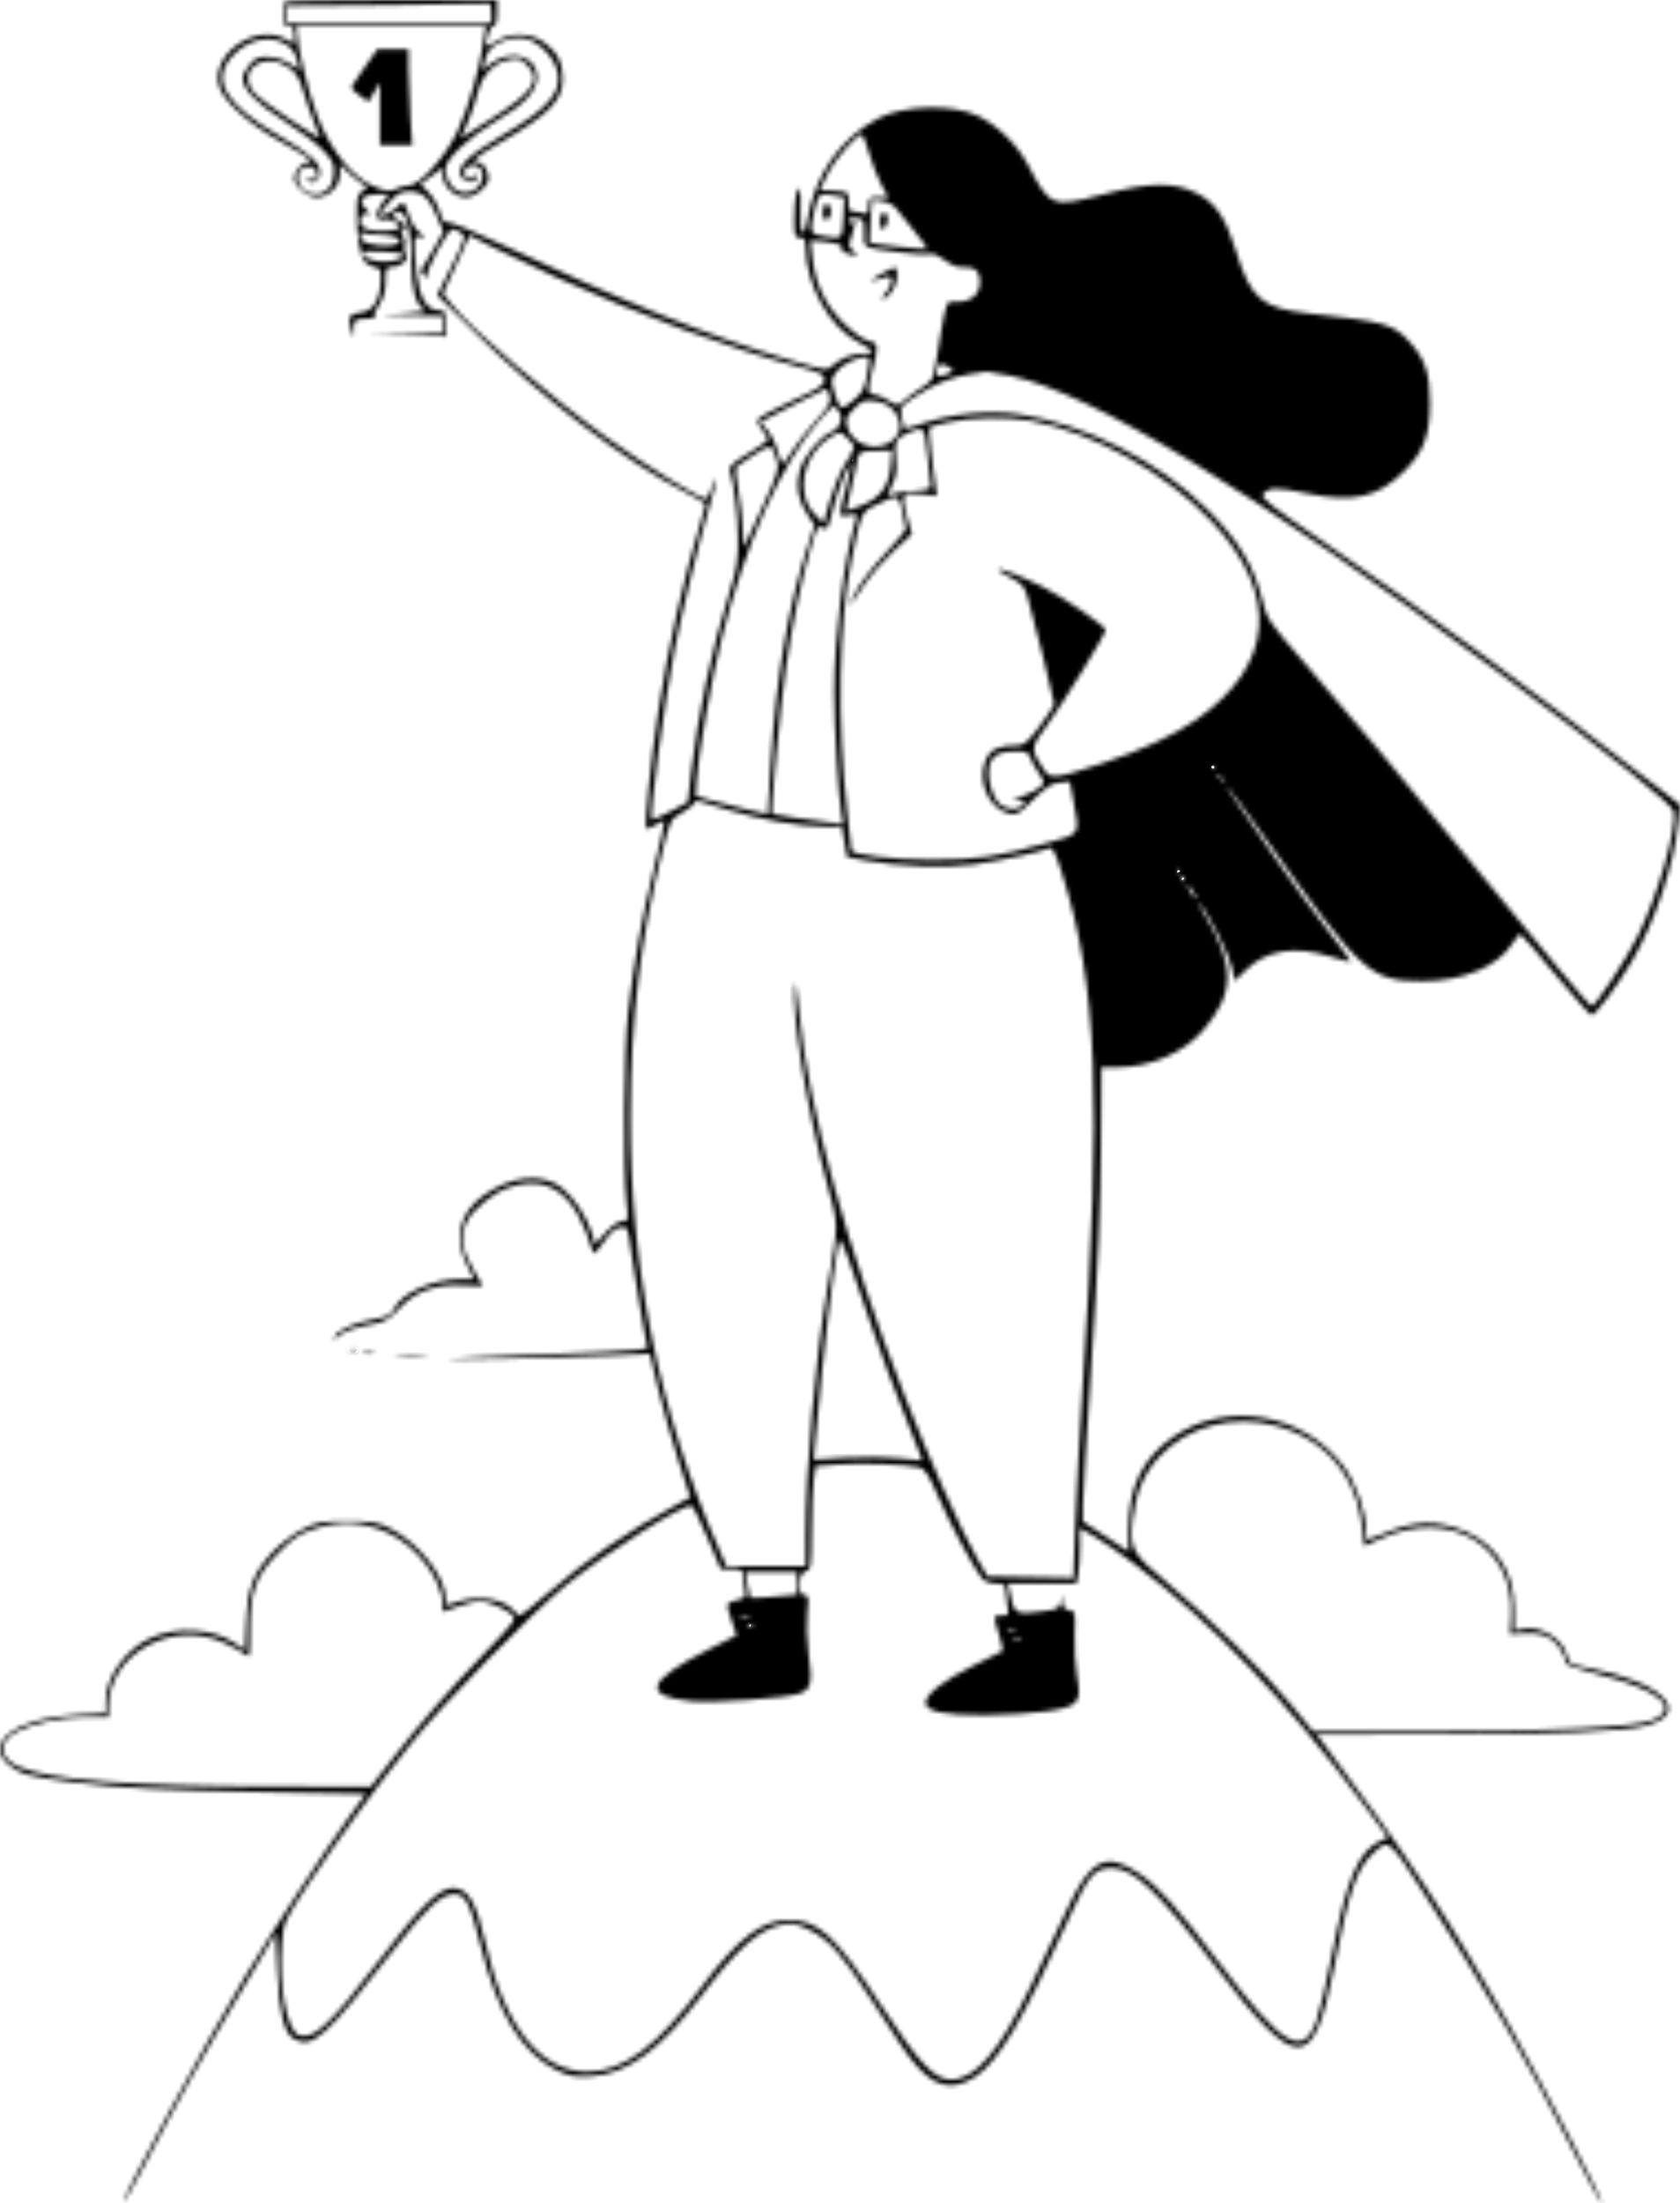 <svg width="380" height="498" viewBox="0 0 380 498" fill="none" xmlns="http://www.w3.org/2000/svg">
<mask id="path-1-inside-1_2033_222" fill="white">
<path fill-rule="evenodd" clip-rule="evenodd" d="M64.398 0.437C64.161 0.677 63.967 2.005 63.967 3.387C63.967 5.463 64.192 5.9 65.26 5.9C66.267 5.9 66.552 6.337 66.552 7.884V9.867L64.506 8.794C57.913 5.335 48.144 11.886 49.417 18.911C50.049 22.402 55.773 27.732 63.474 31.999C69.707 35.453 71.344 36.712 69.599 36.712C68.386 36.712 66.552 38.833 66.552 40.235C66.552 42.097 69.507 44.579 71.723 44.579C74.403 44.579 76.893 42.031 76.893 39.288V37.215L79.48 39.586C80.902 40.89 82.422 41.957 82.855 41.957C83.288 41.957 82.989 42.422 82.19 42.989C81.198 43.695 80.739 44.682 80.745 46.103C80.749 47.248 80.733 48.775 80.709 49.496C80.6 52.773 81.591 58.11 82.495 59.124C83.042 59.737 84.114 60.33 84.877 60.44C86.111 60.618 86.246 61.003 86.098 63.919C85.888 68.043 84.277 70.402 81.477 70.683C79.053 70.926 78.62 71.712 79.425 74.408L80.013 76.374L80.069 74.244C80.122 72.192 80.225 72.111 82.871 72.061C84.382 72.033 85.274 71.868 84.855 71.694C84.34 71.481 84.601 70.62 85.663 69.033C86.793 67.344 87.233 65.792 87.233 63.499C87.233 60.563 87.356 60.313 88.803 60.313C90.873 60.313 92.695 58.509 91.768 57.377C91.394 56.92 91.272 56.062 91.495 55.471C91.719 54.88 91.564 53.983 91.151 53.479C90.638 52.852 90.615 52.429 91.079 52.138C92.242 51.41 91.827 50.474 90.036 49.783C89.013 49.388 88.554 48.882 88.905 48.535C91.371 46.093 93.026 50.226 93.04 58.859C93.05 65.383 94.084 69.158 96.09 69.992C96.785 70.281 95.048 70.623 91.757 70.844L86.264 71.213L93.211 71.336L100.158 71.458V73.405V75.352L91.918 75.557L83.679 75.762L92.242 75.904L100.805 76.047V73.097C100.805 70.446 100.652 70.147 99.302 70.147C96.586 70.147 94.906 67.465 94.301 62.162C93.374 54.045 93.46 53.166 95.15 53.586C96.491 53.92 96.467 53.836 94.842 52.506C93.874 51.713 92.772 49.9 92.394 48.477C91.718 45.929 90.928 45.255 90.139 46.55C89.525 47.558 85.941 49.288 85.941 48.576C85.941 48.232 86.92 46.897 88.117 45.609C89.812 43.786 90.797 43.268 92.569 43.268C95.504 43.268 97.138 44.746 98.886 48.979L100.297 52.396L98.741 55.207C97.884 56.753 96.683 58.788 96.072 59.729C95.021 61.344 95.021 61.49 96.067 62.351C96.875 63.015 97.038 63.032 96.672 62.414C96.083 61.42 101.286 51.79 102.412 51.79C102.814 51.79 103.664 52.177 104.302 52.651C105.391 53.458 105.26 53.92 102.192 60.121L98.922 66.731L107.457 75.167C121.849 89.392 141.95 104.674 154.626 111.028C157.37 112.403 159.612 113.724 159.608 113.963C159.604 114.203 159.154 115.873 158.607 117.676C154.616 130.825 151.127 146.328 148.969 160.506C147.17 172.329 145.69 186.699 146.218 187.234C146.416 187.435 147.339 187.093 148.269 186.474C149.2 185.856 150.089 185.479 150.244 185.636C150.399 185.793 149.381 190.54 147.982 196.184C145.213 207.356 143.32 217.884 142.062 229.124C141.159 237.185 140.924 264.746 141.699 271.572C142.184 275.839 142.152 275.997 140.792 275.997C139.976 275.997 138.378 277.101 136.998 278.617L134.614 281.237L133.889 278.781C132.838 275.224 129.733 270.545 127.043 268.463C122.595 265.022 115.386 265.799 109.153 270.391C103.919 274.247 102.64 279.871 105.625 285.9L107.214 289.109L104.494 289.119C97.775 289.144 90.717 292.29 89.049 296.004C88.513 297.198 87.549 297.665 84.5 298.211C80.069 299.002 76.132 300.79 75.693 302.208C75.46 302.962 75.638 302.931 76.487 302.069C77.636 300.904 80.624 299.878 84.971 299.157C86.926 298.833 88.265 297.969 90.464 295.613C94.056 291.766 98.761 290.135 105.088 290.544C107.353 290.69 109.206 290.757 109.206 290.695C109.206 290.631 108.188 288.864 106.944 286.768C104.439 282.548 104.028 279.181 105.635 276.031C107.021 273.311 111.496 269.667 114.89 268.493C124.266 265.253 130.318 269.843 134.164 283.111C134.313 283.624 135.303 282.658 136.516 280.817C138.005 278.558 139.105 277.578 140.317 277.436C141.997 277.238 142.034 277.32 142.786 283.008C143.207 286.183 144.203 292.365 145.001 296.745L146.451 304.71L144.147 305.094C142.88 305.305 132.973 305.79 122.132 306.171C111.29 306.554 101.984 306.988 101.451 307.138C100.263 307.473 127.053 306.94 138.612 306.399L147.013 306.006L148.873 313.783C149.896 318.06 151.948 325.353 153.433 329.99L156.133 338.42L152.963 340.151C141.71 346.297 132.613 352.569 123.587 360.402C120.575 363.016 117.888 365.155 117.616 365.155C117.343 365.155 116.72 364.667 116.233 364.07C114.013 361.355 107.92 360.458 103.228 362.157C100.823 363.027 100.805 363.021 100.798 361.309C100.78 356.359 94.681 348.683 88.203 345.458C85.426 344.076 84.061 343.849 78.508 343.849C72.644 343.849 71.7 344.027 68.31 345.769C66.255 346.826 63.254 349.121 61.64 350.872C57.322 355.555 56.014 359.009 55.69 366.59L55.419 372.942L53.069 371.381C48.094 368.078 40.018 367.594 34.108 370.247C28.397 372.809 23.942 379.07 23.913 384.573L23.899 387.273L17.274 387.601C3.853 388.266 -3.835 393.9 1.945 398.834C4.456 400.977 6.942 401.659 16.466 402.816C28.005 404.219 36.13 404.635 60.595 405.075L82.751 405.473L78.943 410.734C73.349 418.462 61.745 436.266 55.443 446.79C46.389 461.909 27.291 497.309 27.872 497.897C28.003 498.03 30.289 493.967 32.952 488.868C40.714 474.005 45.518 465.379 54.202 450.708L62.352 436.941L62.752 445.791C63.176 455.133 64.326 459.661 66.588 460.888C70.709 463.126 73.817 460.325 89.169 440.54C96.319 431.327 99.853 428.091 102.766 428.091C105.337 428.091 106.374 430.158 108.897 440.323C112.535 454.974 118.052 463.993 125.697 467.787C128.717 469.286 129.868 469.504 133.618 469.289C141.864 468.816 149.276 463.395 158.855 450.83C167.12 439.988 171.781 435.96 177.232 434.949C179.155 434.592 180.396 434.863 183.187 436.248C187.512 438.395 190.623 441.894 196.912 451.691C204.057 462.82 205.497 464.906 207.702 467.317C211.866 471.87 215.736 472.51 220.513 469.437C225.866 465.993 231.267 456.822 242.277 432.473C246.104 424.01 247.709 422.19 251.346 422.19C256.361 422.19 262.06 427.566 274.881 444.385C293.392 468.671 297.059 468.715 301.731 444.713C305.122 427.29 306.807 422.387 310.621 418.845C314.175 415.544 314.003 415.405 322.313 428.294C336.332 450.035 345.33 465.569 355.919 486.308C359.288 492.907 362.183 498.167 362.351 497.996C362.751 497.591 350.193 473.44 342 458.855C328.195 434.285 317.976 418.779 298.995 393.605L297.809 392.034L325.168 392.033C351.707 392.031 367.477 391.365 372.339 390.038C383.039 387.121 376.071 380.225 359.149 376.986C355.237 376.237 354.828 376.005 354.462 374.314C353.623 370.441 348.544 367.373 344.373 368.219L342.51 368.597V363.703C342.51 354.336 337.399 347.564 328.472 345.101C322.737 343.519 318.608 344.117 310.035 347.769C309.067 348.181 308.904 347.872 308.904 345.627C308.904 341.563 306.592 335.007 303.891 331.409C294.941 319.491 277.51 316.457 265.468 324.721C258.479 329.517 255.263 336.091 255.263 345.583V350.685L250.093 347.295L244.923 343.905V340.272C244.923 338.273 245.822 323.363 246.921 307.137C248.296 286.822 248.95 271.971 249.021 259.445L249.124 241.252H252.704C260.094 241.251 267.689 238.014 272.006 233.026C279.383 224.503 279.462 218.435 272.348 206.506C271.381 204.884 270.91 203.854 271.303 204.219C272.899 205.702 277.832 215.362 278.556 218.42L279.331 221.697L281.676 219.378C286.406 214.704 292.92 213.662 301.121 216.271C303.416 217.001 305.393 217.498 305.514 217.374C305.636 217.251 303.223 213.959 300.153 210.059C297.082 206.159 291.641 198.675 288.061 193.428C284.481 188.182 280.556 182.488 279.339 180.775C278.122 179.062 277.275 177.661 277.457 177.661C277.639 177.661 281.93 183.487 286.994 190.609C307.881 219.98 309.97 221.85 321.829 221.784C331.031 221.733 338.785 218.468 342.12 213.242C342.867 212.07 343.646 211.108 343.85 211.103C344.054 211.099 347.637 215.225 351.812 220.273C355.987 225.321 359.67 229.451 359.995 229.451C360.896 229.451 365.845 222.803 369.19 217.098C374.37 208.265 378.623 195.501 379.601 185.856L380 181.922L374.988 178.012C349.121 157.83 321.555 137.595 299.331 122.476C287.572 114.477 285.047 112.497 285.656 111.755C286.996 110.116 288.639 110.072 295.405 111.495C306.007 113.723 311.537 112.507 317.484 106.637C322.011 102.167 323.424 98.484 323.433 91.125C323.442 84.363 322.344 81.126 318.688 77.134C315.138 73.257 313.107 72.694 296.004 70.843C285.409 69.698 282.882 67.527 279.552 56.712C277.223 49.148 274.914 45.782 270.58 43.631C265.526 41.123 259.968 41.204 249.576 43.935C237.996 46.978 237.454 46.772 232.632 37.49C230.194 32.798 225.738 28.401 221.192 26.203C215.6 23.5 204.423 23.76 198.719 26.727C190.038 31.242 184.296 39.517 182.579 49.988C181.854 54.413 180.827 52.757 181.053 47.528C181.262 42.694 180.825 41.183 180.057 44.087C179.843 44.898 179.663 47.407 179.659 49.66C179.65 53.323 179.787 53.757 180.942 53.757C181.943 53.757 182.235 54.194 182.235 55.692C182.235 64.474 187.635 74.086 194.526 77.569C197.867 79.258 198.037 79.98 195.094 79.98C192.762 79.98 189.997 81.065 188.354 82.626C187.061 83.855 186.916 83.836 178.335 81.31C160.359 76.017 140.527 68.048 113.141 55.114C107.046 52.236 101.65 50.039 101.151 50.233C100.522 50.478 99.995 49.75 99.442 47.877C99.002 46.387 97.841 44.371 96.862 43.398L95.083 41.629L97.621 39.784L100.158 37.938V39.65C100.158 42.021 102.842 44.579 105.329 44.579C107.509 44.579 110.499 42.107 110.499 40.305C110.499 38.66 109.26 36.712 108.214 36.712C106.161 36.712 107.52 35.488 113.245 32.18C124.2 25.851 127.302 22.676 127.302 17.791C127.302 14.185 125.93 11.583 122.944 9.525C119.894 7.422 115.631 7.296 112.526 9.216C111.331 9.955 110.275 10.47 110.18 10.361C109.621 9.72 110.787 5.9 111.541 5.9C112.173 5.9 112.438 5.028 112.438 2.95V0H88.633C75.541 0 64.635 0.197 64.398 0.437ZM111.145 2.95V5.245H87.879H64.614V3.286V1.328L87.395 1.147C99.924 1.048 110.393 0.896 110.66 0.811C110.927 0.726 111.145 1.688 111.145 2.95ZM109.431 9.014C108.641 15.203 105.957 24.526 103.456 29.766C100.668 35.611 94.912 41.957 92.399 41.957C91.644 41.957 90.421 42.285 89.68 42.687C88.701 43.219 87.695 43.223 85.979 42.702C80.404 41.007 74.987 34.696 71.69 26.054C69.72 20.889 67.225 10.494 67.207 7.375L67.199 5.9H88.513H109.828L109.431 9.014ZM65.246 10.393C66.126 11.052 67.034 12.525 67.265 13.665L67.683 15.739L65.451 14.34C64.223 13.57 62.05 12.91 60.621 12.872C58.532 12.816 57.719 13.161 56.471 14.632C55.617 15.639 54.92 16.992 54.92 17.64C54.92 20.167 58.011 23.362 64.312 27.347C67.855 29.589 71.86 32.619 73.213 34.081C75.373 36.417 75.649 37.076 75.475 39.492C75.241 42.747 73.129 44.424 70.202 43.678C66.625 42.768 66.331 37.696 69.854 37.696C70.992 37.696 71.457 38.109 71.618 39.262C71.804 40.599 71.624 40.772 70.394 40.446C69.364 40.173 69.15 40.265 69.647 40.77C70.756 41.894 72.369 40.843 72.369 38.996C72.369 36.752 70.188 34.798 63.07 30.666C50.922 23.614 47.654 18.077 52.496 12.747C56.209 8.659 61.603 7.664 65.246 10.393ZM120.397 9.258C123.047 10.639 125.383 13.374 126.047 15.874C127.338 20.739 124.22 24.459 113.77 30.526C104.956 35.642 102.469 38.51 104.997 40.639C106.072 41.543 107.914 41.096 107.914 39.93C107.914 39.401 107.607 39.432 106.895 40.031C106.054 40.739 105.782 40.735 105.339 40.007C104.501 38.631 105.312 37.368 107.034 37.368C109.94 37.368 109.886 41.789 106.962 43.14C103.837 44.585 100.805 42.028 100.805 37.949C100.805 35.949 106.372 30.779 112.171 27.395C118.544 23.675 121.485 20.518 121.485 17.398C121.485 12.691 115.569 11.001 111.025 14.409L109.164 15.805L109.597 13.966C110.171 11.533 111.068 10.465 113.407 9.431C115.821 8.364 118.551 8.296 120.397 9.258ZM82.419 15.325C80.801 17.625 79.478 19.67 79.478 19.87C79.478 20.07 80.345 20.86 81.404 21.625L83.332 23.017L84.634 20.851L85.936 18.684L85.938 25.731L85.941 32.779H89.593H93.245L92.827 26.387C92.598 22.872 92.408 18.003 92.406 15.57L92.403 11.145H88.882H85.359L82.419 15.325ZM119.253 14.721C122.562 18.078 120.7 20.824 110.927 27.003L104.199 31.256L105.722 27.763C106.56 25.841 107.581 22.864 107.991 21.148C108.855 17.526 111.235 14.633 114.029 13.809C117.069 12.912 117.554 12.997 119.253 14.721ZM65.302 15.252C66.989 16.405 67.734 17.615 68.637 20.66C69.275 22.819 70.376 25.966 71.083 27.655C71.79 29.345 72.369 30.886 72.369 31.078C72.369 31.726 59.137 22.846 57.666 21.21C53.157 16.198 59.474 11.268 65.302 15.252ZM196.717 35.073C197.35 37.237 198.547 40.26 199.377 41.793L200.886 44.579H198.669C196.62 44.579 196.453 44.733 196.453 46.616C196.453 48.204 196.227 48.565 195.43 48.255C194.868 48.036 193.85 47.857 193.168 47.857C192.186 47.857 191.929 47.388 191.929 45.597C191.929 43.346 191.915 43.336 188.677 43.138L185.424 42.94L187.119 39.498C189.003 35.672 194.352 29.68 195.091 30.57C195.352 30.883 196.084 32.91 196.717 35.073ZM86.634 45.651C84.772 48.052 84.831 50.081 86.748 49.605C88.196 49.247 91.041 50.769 90.309 51.511C89.516 52.316 84.903 52.531 83.149 51.845C81.78 51.31 81.379 50.766 81.534 49.658C81.674 48.654 82.111 48.249 82.908 48.386C83.943 48.564 83.92 48.429 82.703 47.195C80.845 45.311 81.998 43.923 85.42 43.923H87.973L86.634 45.651ZM189.101 44.299L190.959 44.674L190.745 49.216C190.51 54.194 190.601 54.116 185.951 53.336C183.211 52.877 183.098 52.466 184.285 47.251C185.083 43.742 185.396 43.55 189.101 44.299ZM202.674 47.121C203.162 47.828 205.001 50.117 206.76 52.208C208.519 54.299 209.842 56.128 209.7 56.271C209.443 56.532 196.992 55.178 196.673 54.855C196.581 54.761 196.683 52.527 196.902 49.891L197.298 45.096L199.542 45.465C200.776 45.669 202.186 46.413 202.674 47.121ZM186.554 46.316C186.312 46.563 186.112 47.477 186.112 48.349C186.112 50.163 187.599 50.063 187.95 48.225C188.198 46.929 187.24 45.62 186.554 46.316ZM199.479 48.283C198.817 48.955 198.947 51.79 199.641 51.79C200.519 51.79 201.208 49.141 200.513 48.436C200.188 48.105 199.722 48.037 199.479 48.283ZM195.441 52.628C195.394 56.203 194.789 55.878 203.728 57.072C206.84 57.487 209.842 57.65 210.399 57.434C210.982 57.207 212.378 57.789 213.698 58.81C215.208 59.979 216.646 60.529 217.928 60.43C220.428 60.237 221.657 61.306 221.657 63.671C221.657 66.825 219.336 68.524 215.445 68.217C214.218 68.12 213.971 68.712 213.01 74.039C212.421 77.301 211.757 81.323 211.533 82.978C211.178 85.607 210.794 86.195 208.475 87.653C207.017 88.57 205.205 89.891 204.448 90.589C203.087 91.845 203.051 91.845 200.894 90.511C199.695 89.77 198.205 89.162 197.584 89.161C196.204 89.158 196.172 87.984 197.422 83.258C198.791 78.084 198.697 77.53 196.354 77.008C195.132 76.736 192.834 75.073 190.618 72.859C186.536 68.78 184.339 64.013 183.702 57.855L183.346 54.413L185.214 54.49C187.164 54.571 191.377 55.511 190.396 55.647C189.24 55.805 191.495 57.69 192.816 57.67C194.138 57.65 194.144 57.613 192.987 56.724C191.853 55.852 191.841 55.624 192.786 52.811C193.338 51.168 193.54 49.824 193.236 49.824C192.932 49.824 192.536 50.193 192.357 50.643C192.169 51.117 192.01 50.961 191.98 50.272C191.941 49.35 192.331 49.128 193.706 49.289C195.375 49.483 195.481 49.686 195.441 52.628ZM86.155 53.111C87.636 53.117 89.285 53.412 89.818 53.767C90.68 54.341 90.68 54.489 89.818 55.097C88.5 56.028 82.708 55.466 82.004 54.339C81.13 52.94 81.31 52.264 82.439 52.704C83.001 52.923 84.673 53.106 86.155 53.111ZM125.843 62.695C144.334 71.108 165.626 78.97 180.296 82.8C185.754 84.224 186.436 84.565 186.436 85.871C186.436 87.112 185.295 87.856 179.103 90.654C175.07 92.477 171.616 94.376 171.427 94.874C171.239 95.373 171.734 96.482 172.527 97.338C173.32 98.194 173.793 99.184 173.577 99.537C173.362 99.891 171.295 101.301 168.985 102.672C166.124 104.37 164.873 105.488 165.063 106.176C166.138 110.061 166.837 115.671 166.927 121.131C167.019 126.667 166.761 128.375 164.977 134.065C160.988 146.786 157.866 161.475 156.332 174.74L155.57 181.324L151.651 183.409C149.497 184.556 147.613 185.372 147.467 185.224C146.803 184.55 150.144 159.406 152.566 146.849C154.132 138.729 158.234 121.927 160.556 114.123C161.459 111.088 162.082 108.487 161.94 108.343C161.798 108.199 161.341 109.134 160.922 110.421C160.504 111.707 160.029 112.759 159.867 112.759C158.269 112.759 146.504 105.567 137.307 98.969C124.454 89.746 106.597 74.418 102.113 68.757L100.204 66.347L103.202 59.775L106.2 53.202L111.252 55.778C114.031 57.196 120.597 60.308 125.843 62.695ZM91.067 57.461C91.864 58.176 89.607 59.124 87.01 59.163C84.29 59.205 82.063 58.245 82.063 57.031C82.063 56.547 90.501 56.95 91.067 57.461ZM199.038 62.104C197.074 63.195 196.654 63.62 197.745 63.412C198.634 63.242 199.87 62.887 200.492 62.622C202.116 61.929 202 64.52 200.33 66.213C199.619 66.934 199.317 67.524 199.659 67.524C201.012 67.524 202.915 64.577 202.915 62.483C202.915 59.971 202.883 59.969 199.038 62.104ZM196.179 84.559C195.582 87.908 195.117 88.785 192.996 90.559C190.222 92.878 189.925 92.727 188.586 88.316C187.927 86.141 187.991 85.619 189.109 84.1C190.314 82.463 193.609 80.796 195.858 80.686C196.754 80.642 196.793 81.116 196.179 84.559ZM215.374 83.953C215.098 84.211 214.217 84.622 213.417 84.868C212.265 85.221 211.963 85.054 211.963 84.067C211.963 82.26 212.536 81.941 214.307 82.76C215.17 83.158 215.65 83.695 215.374 83.953ZM228.572 84.945C246.768 88.758 283.198 110.86 338.629 151.718C364.33 170.662 378.353 181.803 378.59 183.467C379.204 187.782 375.105 202.031 370.559 211.382C367.974 216.701 360.823 227.531 359.959 227.435C359.5 227.385 349.323 215.242 334.729 197.328C317.804 176.554 305.306 161.59 295.103 149.883C286.993 140.576 286.558 139.931 285.516 135.677C283.612 127.905 280.114 122.13 273.091 115.166C262.06 104.226 245.443 95.844 230.424 93.641C223.917 92.686 215.095 93.54 208.631 95.748C206.471 96.487 204.631 97.002 204.541 96.894C204.452 96.786 204.189 95.624 203.955 94.313C203.544 92.001 203.634 91.86 206.939 89.669C211.165 86.867 215.189 85.221 219.395 84.574C221.173 84.301 222.857 84.04 223.139 83.996C223.42 83.95 225.865 84.378 228.572 84.945ZM187.683 89.535C188.032 90.947 187.534 91.845 184.635 95.02C182.729 97.108 180.319 100.184 179.279 101.853C178.239 103.523 177.23 104.89 177.037 104.891C176.844 104.891 176.343 103.59 175.924 101.999C175.505 100.408 174.446 98.269 173.572 97.246L171.983 95.386L179.209 91.651C183.184 89.596 186.622 87.9 186.85 87.881C187.078 87.862 187.453 88.607 187.683 89.535ZM202.106 92.76C204.101 95.112 204.001 97.891 201.859 99.6C198.284 102.453 192.573 100.578 191.564 96.222C191.231 94.782 191.546 94.035 193.187 92.371C195.003 90.528 195.516 90.346 197.937 90.675C199.764 90.923 201.127 91.605 202.106 92.76ZM189.651 92.852C190.87 94.543 190.075 96.83 187.959 97.719C185.343 98.819 181.713 103.302 180.871 106.473C179.957 109.914 180.497 112.995 182.57 116.173L184.251 118.749L182.61 123.784C178.364 136.822 175.594 153.094 174.374 172.163L173.614 184.038L168.392 182.852C165.52 182.199 161.861 181.261 160.262 180.768L157.353 179.87L157.534 176.634C157.854 170.902 160.949 153.329 163.244 144.227C168.733 122.446 176.598 104.956 185.428 94.894C186.931 93.181 188.323 91.781 188.52 91.781C188.717 91.781 189.226 92.263 189.651 92.852ZM233.01 95.092C247.113 97.626 263.762 106.853 274.085 117.855C289.554 134.346 288.285 150.367 270.531 162.723C265.509 166.218 257.85 169.754 249.124 172.606C238.415 176.105 237.592 176.19 236.089 173.948C233.017 169.365 233.044 169.046 236.931 163.79C240.391 159.113 250.104 143.307 250.083 142.389C250.063 141.533 240.437 134.945 235.877 132.666C230.931 130.194 226.126 128.331 225.731 128.731C225.594 128.87 226.856 129.685 228.534 130.541C231.148 131.875 231.71 132.522 232.449 135.049C233.719 139.395 238.46 158.386 238.46 159.127C238.46 159.478 236.997 161.727 235.207 164.124C232.537 167.702 231.625 168.483 230.118 168.483C226.261 168.483 224.2 169.286 223.245 171.16C220.771 176.014 223.382 182.668 228.243 183.899C229.656 184.257 230.401 183.93 232.228 182.147C236.829 177.657 237.601 177.12 239.767 176.901L241.984 176.678L242.777 180.939C244.268 188.952 244.65 188.374 236.36 190.674C225.404 193.715 220.934 194.356 210.671 194.361C202.073 194.366 192.594 193.22 192.562 192.173C192.556 191.944 192.118 187.921 191.59 183.233C189.311 163.022 189.706 140.866 192.598 126.526C194.708 116.064 194.833 115.776 197.906 114.255C203.133 111.667 203.246 111.689 204.095 115.423C204.512 117.258 204.854 119.114 204.854 119.548C204.854 119.982 202.745 122.541 200.167 125.235C197.588 127.928 194.639 131.754 193.614 133.737C191.431 137.956 191.968 137.513 195.45 132.222C196.83 130.126 199.826 126.675 202.108 124.553L206.259 120.696L205.193 116.978C203.7 111.768 204.062 111.173 208.407 111.691L211.932 112.111L211.642 110.304C210.89 105.623 209.986 96.846 210.229 96.599C210.379 96.447 212.357 95.914 214.626 95.414C219.655 94.308 227.845 94.164 233.01 95.092ZM209.685 102.106C209.914 104.9 210.244 107.956 210.417 108.897C210.726 110.566 210.635 110.616 206.663 110.961C204.424 111.155 202.102 111.515 201.504 111.762C200.548 112.156 200.573 111.905 201.711 109.699C202.686 107.807 202.921 106.413 202.665 104.052C202.232 100.063 202.638 99.054 205.113 97.961C208.948 96.267 209.226 96.52 209.685 102.106ZM191.726 99.106C192.548 99.89 193.221 100.755 193.221 101.029C193.221 101.303 192.304 103.025 191.182 104.855C190.06 106.686 188.497 110.453 187.708 113.226L186.275 118.269L184.302 116.268C179.784 111.684 181.525 102.723 187.671 98.92C190.132 97.397 189.923 97.388 191.726 99.106ZM175.788 104.294C176.245 105.908 175.777 107.421 172.918 113.588C171.039 117.639 169.188 121.691 168.803 122.593C168.195 124.019 168.096 123.722 168.038 120.298C168.001 118.135 167.559 114.016 167.055 111.144C166.55 108.273 166.293 105.765 166.481 105.572C166.67 105.378 168.474 104.147 170.49 102.837C174.467 100.252 174.661 100.305 175.788 104.294ZM201.476 105.375C201.056 110.512 198.54 113.308 192.802 115.015L191.413 115.428L192.663 109.668C193.351 106.5 194.045 103.466 194.207 102.925C194.42 102.209 195.487 101.932 198.131 101.906L201.762 101.87L201.476 105.375ZM193.221 103.909C193.221 104.089 193.076 104.236 192.898 104.236C192.721 104.236 192.575 104.089 192.575 103.909C192.575 103.728 192.721 103.581 192.898 103.581C193.076 103.581 193.221 103.728 193.221 103.909ZM191.336 110.417C189.583 116.901 189.587 116.938 192.004 116.448C193.86 116.071 193.983 116.154 193.581 117.513C190.85 126.731 188.703 143.964 188.701 156.682C188.701 164.215 189.644 180.004 190.338 184.08L190.705 186.238L187.278 185.842C181.702 185.198 174.872 184.178 174.654 183.956C174.255 183.552 176.443 160.121 177.721 151.11C179.111 141.305 181.268 130.945 183.503 123.333C184.724 119.172 185.012 118.717 186.059 119.286C187.115 119.859 187.36 119.427 188.369 115.216C189.455 110.686 191.898 104.643 192.428 105.18C192.568 105.322 192.077 107.679 191.336 110.417ZM232.952 171.055C233.169 171.75 234.037 173.349 234.88 174.609C236.362 176.825 236.374 176.938 235.227 177.99C234.575 178.589 232.782 179.478 231.242 179.965C228.797 180.739 228.678 180.857 230.299 180.895C231.875 180.932 232.034 181.088 231.351 181.922C230.405 183.079 228.557 183.189 226.731 182.197C224.12 180.78 222.611 173.927 224.404 171.634C225.465 170.277 226.587 169.908 229.854 169.846C231.98 169.805 232.641 170.063 232.952 171.055ZM274.651 173.4C274.651 173.58 274.506 173.727 274.328 173.727C274.151 173.727 274.005 173.58 274.005 173.4C274.005 173.219 274.151 173.072 274.328 173.072C274.506 173.072 274.651 173.219 274.651 173.4ZM276.673 176.186C277.476 177.226 277.454 177.249 276.429 176.434C275.352 175.577 275.01 175.039 275.542 175.039C275.676 175.039 276.185 175.555 276.673 176.186ZM165.089 183.18C172.127 185.285 181.183 186.833 186.48 186.836L190.4 186.839L191.003 190.281L191.606 193.722L195.807 194.503C203.01 195.841 213.776 196.246 220.042 195.416C225.474 194.695 234.864 192.703 237.249 191.764C238.105 191.427 238.674 192.54 240.324 197.781C248.209 222.839 249.202 247.717 244.924 313.037C244.24 323.494 243.478 337.588 243.232 344.357L242.784 356.666L233.062 356.485L223.341 356.305L220.899 352.044C217.321 345.799 210.113 329.637 204.62 315.543C191.434 281.715 182.838 250.527 180.799 229.124C180.353 224.436 179.884 221.486 179.756 222.568C178.988 229.091 182.599 251.199 187.139 267.77C189.722 277.2 189.72 276.176 187.189 291.075C184.41 307.437 182.235 332.114 182.235 347.28V354.011H173.276H164.316L162.66 350.241C149.141 319.468 142.45 286.741 142.59 252.069C142.679 230.047 144.822 212.33 149.806 192.411C151.596 185.26 151.634 185.188 154.32 183.676C155.811 182.837 157.03 181.844 157.03 181.468C157.03 181.094 157.54 180.934 158.161 181.116C158.783 181.297 161.901 182.226 165.089 183.18ZM266.896 197C266.896 197.181 266.751 197.328 266.573 197.328C266.395 197.328 266.25 197.181 266.25 197C266.25 196.82 266.395 196.673 266.573 196.673C266.751 196.673 266.896 196.82 266.896 197ZM267.866 198.639C268.085 199 268.12 199.295 267.942 199.295C267.764 199.295 267.439 199 267.219 198.639C267 198.279 266.965 197.984 267.143 197.984C267.321 197.984 267.646 198.279 267.866 198.639ZM270.147 201.954C271.129 203.815 270.459 203.512 269.165 201.509C268.555 200.563 268.374 199.989 268.765 200.234C269.155 200.479 269.777 201.252 270.147 201.954ZM200.977 310.415C202.86 315.463 205.37 321.933 206.556 324.793C207.741 327.653 208.643 330.047 208.56 330.112C208.477 330.177 206.228 329.968 203.562 329.648C200.896 329.328 195.41 329.259 191.37 329.493L184.026 329.921L184.461 325.085C186.309 304.552 188.444 286.572 189.744 280.586C190.011 279.357 191.032 281.735 193.828 290.092C195.878 296.222 199.095 305.367 200.977 310.415ZM78.832 305.17C78.832 305.351 78.977 305.498 79.155 305.498C79.332 305.498 79.478 305.351 79.478 305.17C79.478 304.99 79.332 304.842 79.155 304.842C78.977 304.842 78.832 304.99 78.832 305.17ZM80.124 305.17C80.124 305.351 80.269 305.498 80.447 305.498C80.625 305.498 80.77 305.351 80.77 305.17C80.77 304.99 80.625 304.842 80.447 304.842C80.269 304.842 80.124 304.99 80.124 305.17ZM82.225 305.95C82.847 306.115 83.864 306.115 84.486 305.95C85.109 305.785 84.6 305.65 83.356 305.65C82.111 305.65 81.602 305.785 82.225 305.95ZM89.98 306.635C91.668 306.771 94.431 306.771 96.119 306.635C97.808 306.5 96.426 306.39 93.049 306.39C89.673 306.39 88.291 306.5 89.98 306.635ZM288.524 322.237C299.797 325.216 306.998 333.707 308.063 345.281C308.273 347.559 308.513 349.422 308.596 349.422C308.68 349.422 310.309 348.698 312.219 347.814C327.684 340.651 342.547 349.287 341.76 364.98L341.54 369.357L344.878 369.177C346.978 369.064 348.952 369.383 350.199 370.038C352.106 371.038 354.141 373.999 354.144 375.776C354.145 376.317 356.712 377.256 361.18 378.349C375.293 381.801 380.458 386.194 373.557 388.875C369.647 390.394 350.074 391.361 323.768 391.334L296.948 391.306L292.101 385.395C285.894 377.824 273.43 365.554 264.143 357.871C255.996 351.13 255.493 350.204 256.23 343.268C256.847 337.466 258.808 332.881 262.242 329.214C268.653 322.368 278.813 319.671 288.524 322.237ZM208.007 331.688C209.199 332.008 210.155 333.499 212.25 338.303C215.072 344.774 220.456 354.821 222.161 356.797C222.733 357.461 224.061 357.944 225.312 357.944C227.156 357.944 227.474 358.172 227.474 359.501C227.474 360.357 227.655 361.98 227.878 363.107C228.248 364.985 228.141 365.155 226.585 365.155C224.579 365.155 224.591 365.068 225.974 369.515C226.57 371.435 226.934 373.085 226.782 373.18C226.629 373.275 223.697 374.738 220.266 376.43C213.507 379.763 209.378 382.952 209.378 384.84C209.378 386.854 213.39 387.712 222.627 387.675C227.248 387.657 233.587 387.27 236.715 386.816C243.992 385.758 244.705 384.935 243.618 378.851C243.213 376.587 242.972 372.358 243.081 369.453C243.272 364.419 243.214 364.162 241.84 363.962C240.791 363.81 240.373 363.276 240.302 361.996L240.205 360.239L239.944 361.957C239.718 363.446 239.288 363.731 236.719 364.087C229.611 365.076 229.413 364.98 228.44 360.075L228.017 357.944H235.743H243.469L243.873 355.895C244.095 354.768 244.277 351.949 244.277 349.629V345.413L247.516 347.253C249.298 348.266 253.494 351.159 256.84 353.683C274.179 366.759 291.143 384.535 308.021 407.312L313.925 415.278L311.977 416.235C307.227 418.568 304.596 424.828 301.365 441.488C300.102 448.001 298.49 454.898 297.784 456.815C294.652 465.316 290.13 462.613 275.74 443.636C266.279 431.161 262.084 426.475 257.748 423.538C250.221 418.439 246.646 420.177 241.417 431.478C239.693 435.204 236.016 442.972 233.246 448.741C226.056 463.716 220.659 470.047 215.085 470.047C211.338 470.047 207.857 466.353 199.341 453.339C188.999 437.536 185.155 433.991 178.357 433.991C172.341 433.991 166.814 438.222 158.871 448.908C148.761 462.51 140.889 468.35 132.76 468.281C122.103 468.19 113.991 457.891 109.761 439.079C107.673 429.793 105.867 426.78 102.39 426.78C99.347 426.78 94.95 431.087 86.025 442.814C74.717 457.669 70.846 461.271 67.557 459.99C64.857 458.939 62.955 448.573 63.75 439.235C64.162 434.402 64.264 434.175 69.791 425.796C76.429 415.732 84.687 404.442 93.048 394.001C100.282 384.966 120.287 364.527 127.948 358.343C137.353 350.752 154.721 339.791 156.429 340.368C156.798 340.493 158.435 343.761 160.068 347.631L163.036 354.666H165.526C167.531 354.666 168.017 354.906 168.017 355.895C168.017 356.571 168.196 358.033 168.414 359.142C168.772 360.956 168.626 361.204 166.96 361.609C164.144 362.293 164.135 362.317 165.416 366.094L166.614 369.626L160.045 372.944C146.214 379.928 145.11 383.413 156.384 384.513C161.337 384.996 177.909 383.83 180.845 382.792C183.47 381.864 183.794 380.438 182.894 373.776C182.497 370.831 182.369 366.655 182.61 364.495C182.986 361.12 182.9 360.566 181.995 360.566C180.306 360.566 180.526 355.585 182.235 355.132C183.443 354.811 183.531 354.216 183.575 346.041C183.602 341.23 183.819 335.966 184.06 334.343L184.497 331.393L189.344 331.019C194.542 330.618 205.484 331.01 208.007 331.688ZM87.744 346.44C94.375 349.496 100.158 357.153 100.158 362.877V364.299L103.551 363.109C105.417 362.455 107.608 361.911 108.419 361.899C110.245 361.872 114.259 363.534 115.811 364.958C116.908 365.965 116.578 366.431 109.677 373.62C101.129 382.525 95.065 389.479 88.584 397.814L83.902 403.834L62.14 403.831C30.128 403.827 10.892 402.321 4.14 399.292C-0.357 397.274 -0.472 393.622 3.891 391.365C7.644 389.422 13.9 388.121 19.536 388.11L24.545 388.101V385.923C24.545 373.804 38.935 365.827 50.831 371.351C52.883 372.304 55.017 373.502 55.573 374.012C56.485 374.849 56.582 374.311 56.56 368.573C56.526 359.718 57.803 356.215 62.982 350.958C66.221 347.67 67.73 346.668 71.118 345.552C76.847 343.666 82.363 343.961 87.744 346.44ZM180.296 357.876V360.43L175.089 360.897C172.225 361.154 169.793 361.259 169.686 361.13C169.578 361 169.3 359.64 169.068 358.108L168.648 355.322H174.472H180.296V357.876ZM169.483 365.585C169.046 365.765 168.173 365.776 167.544 365.61C166.916 365.443 167.274 365.296 168.34 365.283C169.406 365.27 169.921 365.406 169.483 365.585ZM170.427 367.518C170.212 367.736 169.655 367.759 169.189 367.57C168.673 367.361 168.826 367.205 169.579 367.174C170.26 367.146 170.641 367.3 170.427 367.518ZM229.574 368.867C229.13 369.05 228.403 369.05 227.958 368.867C227.514 368.686 227.878 368.537 228.766 368.537C229.655 368.537 230.019 368.686 229.574 368.867ZM230.867 370.834C230.423 371.016 229.696 371.016 229.251 370.834C228.807 370.652 229.17 370.504 230.059 370.504C230.947 370.504 231.311 370.652 230.867 370.834Z"/>
</mask>
<path fill-rule="evenodd" clip-rule="evenodd" d="M64.398 0.437C64.161 0.677 63.967 2.005 63.967 3.387C63.967 5.463 64.192 5.9 65.26 5.9C66.267 5.9 66.552 6.337 66.552 7.884V9.867L64.506 8.794C57.913 5.335 48.144 11.886 49.417 18.911C50.049 22.402 55.773 27.732 63.474 31.999C69.707 35.453 71.344 36.712 69.599 36.712C68.386 36.712 66.552 38.833 66.552 40.235C66.552 42.097 69.507 44.579 71.723 44.579C74.403 44.579 76.893 42.031 76.893 39.288V37.215L79.48 39.586C80.902 40.89 82.422 41.957 82.855 41.957C83.288 41.957 82.989 42.422 82.19 42.989C81.198 43.695 80.739 44.682 80.745 46.103C80.749 47.248 80.733 48.775 80.709 49.496C80.6 52.773 81.591 58.11 82.495 59.124C83.042 59.737 84.114 60.33 84.877 60.44C86.111 60.618 86.246 61.003 86.098 63.919C85.888 68.043 84.277 70.402 81.477 70.683C79.053 70.926 78.62 71.712 79.425 74.408L80.013 76.374L80.069 74.244C80.122 72.192 80.225 72.111 82.871 72.061C84.382 72.033 85.274 71.868 84.855 71.694C84.34 71.481 84.601 70.62 85.663 69.033C86.793 67.344 87.233 65.792 87.233 63.499C87.233 60.563 87.356 60.313 88.803 60.313C90.873 60.313 92.695 58.509 91.768 57.377C91.394 56.92 91.272 56.062 91.495 55.471C91.719 54.88 91.564 53.983 91.151 53.479C90.638 52.852 90.615 52.429 91.079 52.138C92.242 51.41 91.827 50.474 90.036 49.783C89.013 49.388 88.554 48.882 88.905 48.535C91.371 46.093 93.026 50.226 93.04 58.859C93.05 65.383 94.084 69.158 96.09 69.992C96.785 70.281 95.048 70.623 91.757 70.844L86.264 71.213L93.211 71.336L100.158 71.458V73.405V75.352L91.918 75.557L83.679 75.762L92.242 75.904L100.805 76.047V73.097C100.805 70.446 100.652 70.147 99.302 70.147C96.586 70.147 94.906 67.465 94.301 62.162C93.374 54.045 93.46 53.166 95.15 53.586C96.491 53.92 96.467 53.836 94.842 52.506C93.874 51.713 92.772 49.9 92.394 48.477C91.718 45.929 90.928 45.255 90.139 46.55C89.525 47.558 85.941 49.288 85.941 48.576C85.941 48.232 86.92 46.897 88.117 45.609C89.812 43.786 90.797 43.268 92.569 43.268C95.504 43.268 97.138 44.746 98.886 48.979L100.297 52.396L98.741 55.207C97.884 56.753 96.683 58.788 96.072 59.729C95.021 61.344 95.021 61.49 96.067 62.351C96.875 63.015 97.038 63.032 96.672 62.414C96.083 61.42 101.286 51.79 102.412 51.79C102.814 51.79 103.664 52.177 104.302 52.651C105.391 53.458 105.26 53.92 102.192 60.121L98.922 66.731L107.457 75.167C121.849 89.392 141.95 104.674 154.626 111.028C157.37 112.403 159.612 113.724 159.608 113.963C159.604 114.203 159.154 115.873 158.607 117.676C154.616 130.825 151.127 146.328 148.969 160.506C147.17 172.329 145.69 186.699 146.218 187.234C146.416 187.435 147.339 187.093 148.269 186.474C149.2 185.856 150.089 185.479 150.244 185.636C150.399 185.793 149.381 190.54 147.982 196.184C145.213 207.356 143.32 217.884 142.062 229.124C141.159 237.185 140.924 264.746 141.699 271.572C142.184 275.839 142.152 275.997 140.792 275.997C139.976 275.997 138.378 277.101 136.998 278.617L134.614 281.237L133.889 278.781C132.838 275.224 129.733 270.545 127.043 268.463C122.595 265.022 115.386 265.799 109.153 270.391C103.919 274.247 102.64 279.871 105.625 285.9L107.214 289.109L104.494 289.119C97.775 289.144 90.717 292.29 89.049 296.004C88.513 297.198 87.549 297.665 84.5 298.211C80.069 299.002 76.132 300.79 75.693 302.208C75.46 302.962 75.638 302.931 76.487 302.069C77.636 300.904 80.624 299.878 84.971 299.157C86.926 298.833 88.265 297.969 90.464 295.613C94.056 291.766 98.761 290.135 105.088 290.544C107.353 290.69 109.206 290.757 109.206 290.695C109.206 290.631 108.188 288.864 106.944 286.768C104.439 282.548 104.028 279.181 105.635 276.031C107.021 273.311 111.496 269.667 114.89 268.493C124.266 265.253 130.318 269.843 134.164 283.111C134.313 283.624 135.303 282.658 136.516 280.817C138.005 278.558 139.105 277.578 140.317 277.436C141.997 277.238 142.034 277.32 142.786 283.008C143.207 286.183 144.203 292.365 145.001 296.745L146.451 304.71L144.147 305.094C142.88 305.305 132.973 305.79 122.132 306.171C111.29 306.554 101.984 306.988 101.451 307.138C100.263 307.473 127.053 306.94 138.612 306.399L147.013 306.006L148.873 313.783C149.896 318.06 151.948 325.353 153.433 329.99L156.133 338.42L152.963 340.151C141.71 346.297 132.613 352.569 123.587 360.402C120.575 363.016 117.888 365.155 117.616 365.155C117.343 365.155 116.72 364.667 116.233 364.07C114.013 361.355 107.92 360.458 103.228 362.157C100.823 363.027 100.805 363.021 100.798 361.309C100.78 356.359 94.681 348.683 88.203 345.458C85.426 344.076 84.061 343.849 78.508 343.849C72.644 343.849 71.7 344.027 68.31 345.769C66.255 346.826 63.254 349.121 61.64 350.872C57.322 355.555 56.014 359.009 55.69 366.59L55.419 372.942L53.069 371.381C48.094 368.078 40.018 367.594 34.108 370.247C28.397 372.809 23.942 379.07 23.913 384.573L23.899 387.273L17.274 387.601C3.853 388.266 -3.835 393.9 1.945 398.834C4.456 400.977 6.942 401.659 16.466 402.816C28.005 404.219 36.13 404.635 60.595 405.075L82.751 405.473L78.943 410.734C73.349 418.462 61.745 436.266 55.443 446.79C46.389 461.909 27.291 497.309 27.872 497.897C28.003 498.03 30.289 493.967 32.952 488.868C40.714 474.005 45.518 465.379 54.202 450.708L62.352 436.941L62.752 445.791C63.176 455.133 64.326 459.661 66.588 460.888C70.709 463.126 73.817 460.325 89.169 440.54C96.319 431.327 99.853 428.091 102.766 428.091C105.337 428.091 106.374 430.158 108.897 440.323C112.535 454.974 118.052 463.993 125.697 467.787C128.717 469.286 129.868 469.504 133.618 469.289C141.864 468.816 149.276 463.395 158.855 450.83C167.12 439.988 171.781 435.96 177.232 434.949C179.155 434.592 180.396 434.863 183.187 436.248C187.512 438.395 190.623 441.894 196.912 451.691C204.057 462.82 205.497 464.906 207.702 467.317C211.866 471.87 215.736 472.51 220.513 469.437C225.866 465.993 231.267 456.822 242.277 432.473C246.104 424.01 247.709 422.19 251.346 422.19C256.361 422.19 262.06 427.566 274.881 444.385C293.392 468.671 297.059 468.715 301.731 444.713C305.122 427.29 306.807 422.387 310.621 418.845C314.175 415.544 314.003 415.405 322.313 428.294C336.332 450.035 345.33 465.569 355.919 486.308C359.288 492.907 362.183 498.167 362.351 497.996C362.751 497.591 350.193 473.44 342 458.855C328.195 434.285 317.976 418.779 298.995 393.605L297.809 392.034L325.168 392.033C351.707 392.031 367.477 391.365 372.339 390.038C383.039 387.121 376.071 380.225 359.149 376.986C355.237 376.237 354.828 376.005 354.462 374.314C353.623 370.441 348.544 367.373 344.373 368.219L342.51 368.597V363.703C342.51 354.336 337.399 347.564 328.472 345.101C322.737 343.519 318.608 344.117 310.035 347.769C309.067 348.181 308.904 347.872 308.904 345.627C308.904 341.563 306.592 335.007 303.891 331.409C294.941 319.491 277.51 316.457 265.468 324.721C258.479 329.517 255.263 336.091 255.263 345.583V350.685L250.093 347.295L244.923 343.905V340.272C244.923 338.273 245.822 323.363 246.921 307.137C248.296 286.822 248.95 271.971 249.021 259.445L249.124 241.252H252.704C260.094 241.251 267.689 238.014 272.006 233.026C279.383 224.503 279.462 218.435 272.348 206.506C271.381 204.884 270.91 203.854 271.303 204.219C272.899 205.702 277.832 215.362 278.556 218.42L279.331 221.697L281.676 219.378C286.406 214.704 292.92 213.662 301.121 216.271C303.416 217.001 305.393 217.498 305.514 217.374C305.636 217.251 303.223 213.959 300.153 210.059C297.082 206.159 291.641 198.675 288.061 193.428C284.481 188.182 280.556 182.488 279.339 180.775C278.122 179.062 277.275 177.661 277.457 177.661C277.639 177.661 281.93 183.487 286.994 190.609C307.881 219.98 309.97 221.85 321.829 221.784C331.031 221.733 338.785 218.468 342.12 213.242C342.867 212.07 343.646 211.108 343.85 211.103C344.054 211.099 347.637 215.225 351.812 220.273C355.987 225.321 359.67 229.451 359.995 229.451C360.896 229.451 365.845 222.803 369.19 217.098C374.37 208.265 378.623 195.501 379.601 185.856L380 181.922L374.988 178.012C349.121 157.83 321.555 137.595 299.331 122.476C287.572 114.477 285.047 112.497 285.656 111.755C286.996 110.116 288.639 110.072 295.405 111.495C306.007 113.723 311.537 112.507 317.484 106.637C322.011 102.167 323.424 98.484 323.433 91.125C323.442 84.363 322.344 81.126 318.688 77.134C315.138 73.257 313.107 72.694 296.004 70.843C285.409 69.698 282.882 67.527 279.552 56.712C277.223 49.148 274.914 45.782 270.58 43.631C265.526 41.123 259.968 41.204 249.576 43.935C237.996 46.978 237.454 46.772 232.632 37.49C230.194 32.798 225.738 28.401 221.192 26.203C215.6 23.5 204.423 23.76 198.719 26.727C190.038 31.242 184.296 39.517 182.579 49.988C181.854 54.413 180.827 52.757 181.053 47.528C181.262 42.694 180.825 41.183 180.057 44.087C179.843 44.898 179.663 47.407 179.659 49.66C179.65 53.323 179.787 53.757 180.942 53.757C181.943 53.757 182.235 54.194 182.235 55.692C182.235 64.474 187.635 74.086 194.526 77.569C197.867 79.258 198.037 79.98 195.094 79.98C192.762 79.98 189.997 81.065 188.354 82.626C187.061 83.855 186.916 83.836 178.335 81.31C160.359 76.017 140.527 68.048 113.141 55.114C107.046 52.236 101.65 50.039 101.151 50.233C100.522 50.478 99.995 49.75 99.442 47.877C99.002 46.387 97.841 44.371 96.862 43.398L95.083 41.629L97.621 39.784L100.158 37.938V39.65C100.158 42.021 102.842 44.579 105.329 44.579C107.509 44.579 110.499 42.107 110.499 40.305C110.499 38.66 109.26 36.712 108.214 36.712C106.161 36.712 107.52 35.488 113.245 32.18C124.2 25.851 127.302 22.676 127.302 17.791C127.302 14.185 125.93 11.583 122.944 9.525C119.894 7.422 115.631 7.296 112.526 9.216C111.331 9.955 110.275 10.47 110.18 10.361C109.621 9.72 110.787 5.9 111.541 5.9C112.173 5.9 112.438 5.028 112.438 2.95V0H88.633C75.541 0 64.635 0.197 64.398 0.437ZM111.145 2.95V5.245H87.879H64.614V3.286V1.328L87.395 1.147C99.924 1.048 110.393 0.896 110.66 0.811C110.927 0.726 111.145 1.688 111.145 2.95ZM109.431 9.014C108.641 15.203 105.957 24.526 103.456 29.766C100.668 35.611 94.912 41.957 92.399 41.957C91.644 41.957 90.421 42.285 89.68 42.687C88.701 43.219 87.695 43.223 85.979 42.702C80.404 41.007 74.987 34.696 71.69 26.054C69.72 20.889 67.225 10.494 67.207 7.375L67.199 5.9H88.513H109.828L109.431 9.014ZM65.246 10.393C66.126 11.052 67.034 12.525 67.265 13.665L67.683 15.739L65.451 14.34C64.223 13.57 62.05 12.91 60.621 12.872C58.532 12.816 57.719 13.161 56.471 14.632C55.617 15.639 54.92 16.992 54.92 17.64C54.92 20.167 58.011 23.362 64.312 27.347C67.855 29.589 71.86 32.619 73.213 34.081C75.373 36.417 75.649 37.076 75.475 39.492C75.241 42.747 73.129 44.424 70.202 43.678C66.625 42.768 66.331 37.696 69.854 37.696C70.992 37.696 71.457 38.109 71.618 39.262C71.804 40.599 71.624 40.772 70.394 40.446C69.364 40.173 69.15 40.265 69.647 40.77C70.756 41.894 72.369 40.843 72.369 38.996C72.369 36.752 70.188 34.798 63.07 30.666C50.922 23.614 47.654 18.077 52.496 12.747C56.209 8.659 61.603 7.664 65.246 10.393ZM120.397 9.258C123.047 10.639 125.383 13.374 126.047 15.874C127.338 20.739 124.22 24.459 113.77 30.526C104.956 35.642 102.469 38.51 104.997 40.639C106.072 41.543 107.914 41.096 107.914 39.93C107.914 39.401 107.607 39.432 106.895 40.031C106.054 40.739 105.782 40.735 105.339 40.007C104.501 38.631 105.312 37.368 107.034 37.368C109.94 37.368 109.886 41.789 106.962 43.14C103.837 44.585 100.805 42.028 100.805 37.949C100.805 35.949 106.372 30.779 112.171 27.395C118.544 23.675 121.485 20.518 121.485 17.398C121.485 12.691 115.569 11.001 111.025 14.409L109.164 15.805L109.597 13.966C110.171 11.533 111.068 10.465 113.407 9.431C115.821 8.364 118.551 8.296 120.397 9.258ZM82.419 15.325C80.801 17.625 79.478 19.67 79.478 19.87C79.478 20.07 80.345 20.86 81.404 21.625L83.332 23.017L84.634 20.851L85.936 18.684L85.938 25.731L85.941 32.779H89.593H93.245L92.827 26.387C92.598 22.872 92.408 18.003 92.406 15.57L92.403 11.145H88.882H85.359L82.419 15.325ZM119.253 14.721C122.562 18.078 120.7 20.824 110.927 27.003L104.199 31.256L105.722 27.763C106.56 25.841 107.581 22.864 107.991 21.148C108.855 17.526 111.235 14.633 114.029 13.809C117.069 12.912 117.554 12.997 119.253 14.721ZM65.302 15.252C66.989 16.405 67.734 17.615 68.637 20.66C69.275 22.819 70.376 25.966 71.083 27.655C71.79 29.345 72.369 30.886 72.369 31.078C72.369 31.726 59.137 22.846 57.666 21.21C53.157 16.198 59.474 11.268 65.302 15.252ZM196.717 35.073C197.35 37.237 198.547 40.26 199.377 41.793L200.886 44.579H198.669C196.62 44.579 196.453 44.733 196.453 46.616C196.453 48.204 196.227 48.565 195.43 48.255C194.868 48.036 193.85 47.857 193.168 47.857C192.186 47.857 191.929 47.388 191.929 45.597C191.929 43.346 191.915 43.336 188.677 43.138L185.424 42.94L187.119 39.498C189.003 35.672 194.352 29.68 195.091 30.57C195.352 30.883 196.084 32.91 196.717 35.073ZM86.634 45.651C84.772 48.052 84.831 50.081 86.748 49.605C88.196 49.247 91.041 50.769 90.309 51.511C89.516 52.316 84.903 52.531 83.149 51.845C81.78 51.31 81.379 50.766 81.534 49.658C81.674 48.654 82.111 48.249 82.908 48.386C83.943 48.564 83.92 48.429 82.703 47.195C80.845 45.311 81.998 43.923 85.42 43.923H87.973L86.634 45.651ZM189.101 44.299L190.959 44.674L190.745 49.216C190.51 54.194 190.601 54.116 185.951 53.336C183.211 52.877 183.098 52.466 184.285 47.251C185.083 43.742 185.396 43.55 189.101 44.299ZM202.674 47.121C203.162 47.828 205.001 50.117 206.76 52.208C208.519 54.299 209.842 56.128 209.7 56.271C209.443 56.532 196.992 55.178 196.673 54.855C196.581 54.761 196.683 52.527 196.902 49.891L197.298 45.096L199.542 45.465C200.776 45.669 202.186 46.413 202.674 47.121ZM186.554 46.316C186.312 46.563 186.112 47.477 186.112 48.349C186.112 50.163 187.599 50.063 187.95 48.225C188.198 46.929 187.24 45.62 186.554 46.316ZM199.479 48.283C198.817 48.955 198.947 51.79 199.641 51.79C200.519 51.79 201.208 49.141 200.513 48.436C200.188 48.105 199.722 48.037 199.479 48.283ZM195.441 52.628C195.394 56.203 194.789 55.878 203.728 57.072C206.84 57.487 209.842 57.65 210.399 57.434C210.982 57.207 212.378 57.789 213.698 58.81C215.208 59.979 216.646 60.529 217.928 60.43C220.428 60.237 221.657 61.306 221.657 63.671C221.657 66.825 219.336 68.524 215.445 68.217C214.218 68.12 213.971 68.712 213.01 74.039C212.421 77.301 211.757 81.323 211.533 82.978C211.178 85.607 210.794 86.195 208.475 87.653C207.017 88.57 205.205 89.891 204.448 90.589C203.087 91.845 203.051 91.845 200.894 90.511C199.695 89.77 198.205 89.162 197.584 89.161C196.204 89.158 196.172 87.984 197.422 83.258C198.791 78.084 198.697 77.53 196.354 77.008C195.132 76.736 192.834 75.073 190.618 72.859C186.536 68.78 184.339 64.013 183.702 57.855L183.346 54.413L185.214 54.49C187.164 54.571 191.377 55.511 190.396 55.647C189.24 55.805 191.495 57.69 192.816 57.67C194.138 57.65 194.144 57.613 192.987 56.724C191.853 55.852 191.841 55.624 192.786 52.811C193.338 51.168 193.54 49.824 193.236 49.824C192.932 49.824 192.536 50.193 192.357 50.643C192.169 51.117 192.01 50.961 191.98 50.272C191.941 49.35 192.331 49.128 193.706 49.289C195.375 49.483 195.481 49.686 195.441 52.628ZM86.155 53.111C87.636 53.117 89.285 53.412 89.818 53.767C90.68 54.341 90.68 54.489 89.818 55.097C88.5 56.028 82.708 55.466 82.004 54.339C81.13 52.94 81.31 52.264 82.439 52.704C83.001 52.923 84.673 53.106 86.155 53.111ZM125.843 62.695C144.334 71.108 165.626 78.97 180.296 82.8C185.754 84.224 186.436 84.565 186.436 85.871C186.436 87.112 185.295 87.856 179.103 90.654C175.07 92.477 171.616 94.376 171.427 94.874C171.239 95.373 171.734 96.482 172.527 97.338C173.32 98.194 173.793 99.184 173.577 99.537C173.362 99.891 171.295 101.301 168.985 102.672C166.124 104.37 164.873 105.488 165.063 106.176C166.138 110.061 166.837 115.671 166.927 121.131C167.019 126.667 166.761 128.375 164.977 134.065C160.988 146.786 157.866 161.475 156.332 174.74L155.57 181.324L151.651 183.409C149.497 184.556 147.613 185.372 147.467 185.224C146.803 184.55 150.144 159.406 152.566 146.849C154.132 138.729 158.234 121.927 160.556 114.123C161.459 111.088 162.082 108.487 161.94 108.343C161.798 108.199 161.341 109.134 160.922 110.421C160.504 111.707 160.029 112.759 159.867 112.759C158.269 112.759 146.504 105.567 137.307 98.969C124.454 89.746 106.597 74.418 102.113 68.757L100.204 66.347L103.202 59.775L106.2 53.202L111.252 55.778C114.031 57.196 120.597 60.308 125.843 62.695ZM91.067 57.461C91.864 58.176 89.607 59.124 87.01 59.163C84.29 59.205 82.063 58.245 82.063 57.031C82.063 56.547 90.501 56.95 91.067 57.461ZM199.038 62.104C197.074 63.195 196.654 63.62 197.745 63.412C198.634 63.242 199.87 62.887 200.492 62.622C202.116 61.929 202 64.52 200.33 66.213C199.619 66.934 199.317 67.524 199.659 67.524C201.012 67.524 202.915 64.577 202.915 62.483C202.915 59.971 202.883 59.969 199.038 62.104ZM196.179 84.559C195.582 87.908 195.117 88.785 192.996 90.559C190.222 92.878 189.925 92.727 188.586 88.316C187.927 86.141 187.991 85.619 189.109 84.1C190.314 82.463 193.609 80.796 195.858 80.686C196.754 80.642 196.793 81.116 196.179 84.559ZM215.374 83.953C215.098 84.211 214.217 84.622 213.417 84.868C212.265 85.221 211.963 85.054 211.963 84.067C211.963 82.26 212.536 81.941 214.307 82.76C215.17 83.158 215.65 83.695 215.374 83.953ZM228.572 84.945C246.768 88.758 283.198 110.86 338.629 151.718C364.33 170.662 378.353 181.803 378.59 183.467C379.204 187.782 375.105 202.031 370.559 211.382C367.974 216.701 360.823 227.531 359.959 227.435C359.5 227.385 349.323 215.242 334.729 197.328C317.804 176.554 305.306 161.59 295.103 149.883C286.993 140.576 286.558 139.931 285.516 135.677C283.612 127.905 280.114 122.13 273.091 115.166C262.06 104.226 245.443 95.844 230.424 93.641C223.917 92.686 215.095 93.54 208.631 95.748C206.471 96.487 204.631 97.002 204.541 96.894C204.452 96.786 204.189 95.624 203.955 94.313C203.544 92.001 203.634 91.86 206.939 89.669C211.165 86.867 215.189 85.221 219.395 84.574C221.173 84.301 222.857 84.04 223.139 83.996C223.42 83.95 225.865 84.378 228.572 84.945ZM187.683 89.535C188.032 90.947 187.534 91.845 184.635 95.02C182.729 97.108 180.319 100.184 179.279 101.853C178.239 103.523 177.23 104.89 177.037 104.891C176.844 104.891 176.343 103.59 175.924 101.999C175.505 100.408 174.446 98.269 173.572 97.246L171.983 95.386L179.209 91.651C183.184 89.596 186.622 87.9 186.85 87.881C187.078 87.862 187.453 88.607 187.683 89.535ZM202.106 92.76C204.101 95.112 204.001 97.891 201.859 99.6C198.284 102.453 192.573 100.578 191.564 96.222C191.231 94.782 191.546 94.035 193.187 92.371C195.003 90.528 195.516 90.346 197.937 90.675C199.764 90.923 201.127 91.605 202.106 92.76ZM189.651 92.852C190.87 94.543 190.075 96.83 187.959 97.719C185.343 98.819 181.713 103.302 180.871 106.473C179.957 109.914 180.497 112.995 182.57 116.173L184.251 118.749L182.61 123.784C178.364 136.822 175.594 153.094 174.374 172.163L173.614 184.038L168.392 182.852C165.52 182.199 161.861 181.261 160.262 180.768L157.353 179.87L157.534 176.634C157.854 170.902 160.949 153.329 163.244 144.227C168.733 122.446 176.598 104.956 185.428 94.894C186.931 93.181 188.323 91.781 188.52 91.781C188.717 91.781 189.226 92.263 189.651 92.852ZM233.01 95.092C247.113 97.626 263.762 106.853 274.085 117.855C289.554 134.346 288.285 150.367 270.531 162.723C265.509 166.218 257.85 169.754 249.124 172.606C238.415 176.105 237.592 176.19 236.089 173.948C233.017 169.365 233.044 169.046 236.931 163.79C240.391 159.113 250.104 143.307 250.083 142.389C250.063 141.533 240.437 134.945 235.877 132.666C230.931 130.194 226.126 128.331 225.731 128.731C225.594 128.87 226.856 129.685 228.534 130.541C231.148 131.875 231.71 132.522 232.449 135.049C233.719 139.395 238.46 158.386 238.46 159.127C238.46 159.478 236.997 161.727 235.207 164.124C232.537 167.702 231.625 168.483 230.118 168.483C226.261 168.483 224.2 169.286 223.245 171.16C220.771 176.014 223.382 182.668 228.243 183.899C229.656 184.257 230.401 183.93 232.228 182.147C236.829 177.657 237.601 177.12 239.767 176.901L241.984 176.678L242.777 180.939C244.268 188.952 244.65 188.374 236.36 190.674C225.404 193.715 220.934 194.356 210.671 194.361C202.073 194.366 192.594 193.22 192.562 192.173C192.556 191.944 192.118 187.921 191.59 183.233C189.311 163.022 189.706 140.866 192.598 126.526C194.708 116.064 194.833 115.776 197.906 114.255C203.133 111.667 203.246 111.689 204.095 115.423C204.512 117.258 204.854 119.114 204.854 119.548C204.854 119.982 202.745 122.541 200.167 125.235C197.588 127.928 194.639 131.754 193.614 133.737C191.431 137.956 191.968 137.513 195.45 132.222C196.83 130.126 199.826 126.675 202.108 124.553L206.259 120.696L205.193 116.978C203.7 111.768 204.062 111.173 208.407 111.691L211.932 112.111L211.642 110.304C210.89 105.623 209.986 96.846 210.229 96.599C210.379 96.447 212.357 95.914 214.626 95.414C219.655 94.308 227.845 94.164 233.01 95.092ZM209.685 102.106C209.914 104.9 210.244 107.956 210.417 108.897C210.726 110.566 210.635 110.616 206.663 110.961C204.424 111.155 202.102 111.515 201.504 111.762C200.548 112.156 200.573 111.905 201.711 109.699C202.686 107.807 202.921 106.413 202.665 104.052C202.232 100.063 202.638 99.054 205.113 97.961C208.948 96.267 209.226 96.52 209.685 102.106ZM191.726 99.106C192.548 99.89 193.221 100.755 193.221 101.029C193.221 101.303 192.304 103.025 191.182 104.855C190.06 106.686 188.497 110.453 187.708 113.226L186.275 118.269L184.302 116.268C179.784 111.684 181.525 102.723 187.671 98.92C190.132 97.397 189.923 97.388 191.726 99.106ZM175.788 104.294C176.245 105.908 175.777 107.421 172.918 113.588C171.039 117.639 169.188 121.691 168.803 122.593C168.195 124.019 168.096 123.722 168.038 120.298C168.001 118.135 167.559 114.016 167.055 111.144C166.55 108.273 166.293 105.765 166.481 105.572C166.67 105.378 168.474 104.147 170.49 102.837C174.467 100.252 174.661 100.305 175.788 104.294ZM201.476 105.375C201.056 110.512 198.54 113.308 192.802 115.015L191.413 115.428L192.663 109.668C193.351 106.5 194.045 103.466 194.207 102.925C194.42 102.209 195.487 101.932 198.131 101.906L201.762 101.87L201.476 105.375ZM193.221 103.909C193.221 104.089 193.076 104.236 192.898 104.236C192.721 104.236 192.575 104.089 192.575 103.909C192.575 103.728 192.721 103.581 192.898 103.581C193.076 103.581 193.221 103.728 193.221 103.909ZM191.336 110.417C189.583 116.901 189.587 116.938 192.004 116.448C193.86 116.071 193.983 116.154 193.581 117.513C190.85 126.731 188.703 143.964 188.701 156.682C188.701 164.215 189.644 180.004 190.338 184.08L190.705 186.238L187.278 185.842C181.702 185.198 174.872 184.178 174.654 183.956C174.255 183.552 176.443 160.121 177.721 151.11C179.111 141.305 181.268 130.945 183.503 123.333C184.724 119.172 185.012 118.717 186.059 119.286C187.115 119.859 187.36 119.427 188.369 115.216C189.455 110.686 191.898 104.643 192.428 105.18C192.568 105.322 192.077 107.679 191.336 110.417ZM232.952 171.055C233.169 171.75 234.037 173.349 234.88 174.609C236.362 176.825 236.374 176.938 235.227 177.99C234.575 178.589 232.782 179.478 231.242 179.965C228.797 180.739 228.678 180.857 230.299 180.895C231.875 180.932 232.034 181.088 231.351 181.922C230.405 183.079 228.557 183.189 226.731 182.197C224.12 180.78 222.611 173.927 224.404 171.634C225.465 170.277 226.587 169.908 229.854 169.846C231.98 169.805 232.641 170.063 232.952 171.055ZM274.651 173.4C274.651 173.58 274.506 173.727 274.328 173.727C274.151 173.727 274.005 173.58 274.005 173.4C274.005 173.219 274.151 173.072 274.328 173.072C274.506 173.072 274.651 173.219 274.651 173.4ZM276.673 176.186C277.476 177.226 277.454 177.249 276.429 176.434C275.352 175.577 275.01 175.039 275.542 175.039C275.676 175.039 276.185 175.555 276.673 176.186ZM165.089 183.18C172.127 185.285 181.183 186.833 186.48 186.836L190.4 186.839L191.003 190.281L191.606 193.722L195.807 194.503C203.01 195.841 213.776 196.246 220.042 195.416C225.474 194.695 234.864 192.703 237.249 191.764C238.105 191.427 238.674 192.54 240.324 197.781C248.209 222.839 249.202 247.717 244.924 313.037C244.24 323.494 243.478 337.588 243.232 344.357L242.784 356.666L233.062 356.485L223.341 356.305L220.899 352.044C217.321 345.799 210.113 329.637 204.62 315.543C191.434 281.715 182.838 250.527 180.799 229.124C180.353 224.436 179.884 221.486 179.756 222.568C178.988 229.091 182.599 251.199 187.139 267.77C189.722 277.2 189.72 276.176 187.189 291.075C184.41 307.437 182.235 332.114 182.235 347.28V354.011H173.276H164.316L162.66 350.241C149.141 319.468 142.45 286.741 142.59 252.069C142.679 230.047 144.822 212.33 149.806 192.411C151.596 185.26 151.634 185.188 154.32 183.676C155.811 182.837 157.03 181.844 157.03 181.468C157.03 181.094 157.54 180.934 158.161 181.116C158.783 181.297 161.901 182.226 165.089 183.18ZM266.896 197C266.896 197.181 266.751 197.328 266.573 197.328C266.395 197.328 266.25 197.181 266.25 197C266.25 196.82 266.395 196.673 266.573 196.673C266.751 196.673 266.896 196.82 266.896 197ZM267.866 198.639C268.085 199 268.12 199.295 267.942 199.295C267.764 199.295 267.439 199 267.219 198.639C267 198.279 266.965 197.984 267.143 197.984C267.321 197.984 267.646 198.279 267.866 198.639ZM270.147 201.954C271.129 203.815 270.459 203.512 269.165 201.509C268.555 200.563 268.374 199.989 268.765 200.234C269.155 200.479 269.777 201.252 270.147 201.954ZM200.977 310.415C202.86 315.463 205.37 321.933 206.556 324.793C207.741 327.653 208.643 330.047 208.56 330.112C208.477 330.177 206.228 329.968 203.562 329.648C200.896 329.328 195.41 329.259 191.37 329.493L184.026 329.921L184.461 325.085C186.309 304.552 188.444 286.572 189.744 280.586C190.011 279.357 191.032 281.735 193.828 290.092C195.878 296.222 199.095 305.367 200.977 310.415ZM78.832 305.17C78.832 305.351 78.977 305.498 79.155 305.498C79.332 305.498 79.478 305.351 79.478 305.17C79.478 304.99 79.332 304.842 79.155 304.842C78.977 304.842 78.832 304.99 78.832 305.17ZM80.124 305.17C80.124 305.351 80.269 305.498 80.447 305.498C80.625 305.498 80.77 305.351 80.77 305.17C80.77 304.99 80.625 304.842 80.447 304.842C80.269 304.842 80.124 304.99 80.124 305.17ZM82.225 305.95C82.847 306.115 83.864 306.115 84.486 305.95C85.109 305.785 84.6 305.65 83.356 305.65C82.111 305.65 81.602 305.785 82.225 305.95ZM89.98 306.635C91.668 306.771 94.431 306.771 96.119 306.635C97.808 306.5 96.426 306.39 93.049 306.39C89.673 306.39 88.291 306.5 89.98 306.635ZM288.524 322.237C299.797 325.216 306.998 333.707 308.063 345.281C308.273 347.559 308.513 349.422 308.596 349.422C308.68 349.422 310.309 348.698 312.219 347.814C327.684 340.651 342.547 349.287 341.76 364.98L341.54 369.357L344.878 369.177C346.978 369.064 348.952 369.383 350.199 370.038C352.106 371.038 354.141 373.999 354.144 375.776C354.145 376.317 356.712 377.256 361.18 378.349C375.293 381.801 380.458 386.194 373.557 388.875C369.647 390.394 350.074 391.361 323.768 391.334L296.948 391.306L292.101 385.395C285.894 377.824 273.43 365.554 264.143 357.871C255.996 351.13 255.493 350.204 256.23 343.268C256.847 337.466 258.808 332.881 262.242 329.214C268.653 322.368 278.813 319.671 288.524 322.237ZM208.007 331.688C209.199 332.008 210.155 333.499 212.25 338.303C215.072 344.774 220.456 354.821 222.161 356.797C222.733 357.461 224.061 357.944 225.312 357.944C227.156 357.944 227.474 358.172 227.474 359.501C227.474 360.357 227.655 361.98 227.878 363.107C228.248 364.985 228.141 365.155 226.585 365.155C224.579 365.155 224.591 365.068 225.974 369.515C226.57 371.435 226.934 373.085 226.782 373.18C226.629 373.275 223.697 374.738 220.266 376.43C213.507 379.763 209.378 382.952 209.378 384.84C209.378 386.854 213.39 387.712 222.627 387.675C227.248 387.657 233.587 387.27 236.715 386.816C243.992 385.758 244.705 384.935 243.618 378.851C243.213 376.587 242.972 372.358 243.081 369.453C243.272 364.419 243.214 364.162 241.84 363.962C240.791 363.81 240.373 363.276 240.302 361.996L240.205 360.239L239.944 361.957C239.718 363.446 239.288 363.731 236.719 364.087C229.611 365.076 229.413 364.98 228.44 360.075L228.017 357.944H235.743H243.469L243.873 355.895C244.095 354.768 244.277 351.949 244.277 349.629V345.413L247.516 347.253C249.298 348.266 253.494 351.159 256.84 353.683C274.179 366.759 291.143 384.535 308.021 407.312L313.925 415.278L311.977 416.235C307.227 418.568 304.596 424.828 301.365 441.488C300.102 448.001 298.49 454.898 297.784 456.815C294.652 465.316 290.13 462.613 275.74 443.636C266.279 431.161 262.084 426.475 257.748 423.538C250.221 418.439 246.646 420.177 241.417 431.478C239.693 435.204 236.016 442.972 233.246 448.741C226.056 463.716 220.659 470.047 215.085 470.047C211.338 470.047 207.857 466.353 199.341 453.339C188.999 437.536 185.155 433.991 178.357 433.991C172.341 433.991 166.814 438.222 158.871 448.908C148.761 462.51 140.889 468.35 132.76 468.281C122.103 468.19 113.991 457.891 109.761 439.079C107.673 429.793 105.867 426.78 102.39 426.78C99.347 426.78 94.95 431.087 86.025 442.814C74.717 457.669 70.846 461.271 67.557 459.99C64.857 458.939 62.955 448.573 63.75 439.235C64.162 434.402 64.264 434.175 69.791 425.796C76.429 415.732 84.687 404.442 93.048 394.001C100.282 384.966 120.287 364.527 127.948 358.343C137.353 350.752 154.721 339.791 156.429 340.368C156.798 340.493 158.435 343.761 160.068 347.631L163.036 354.666H165.526C167.531 354.666 168.017 354.906 168.017 355.895C168.017 356.571 168.196 358.033 168.414 359.142C168.772 360.956 168.626 361.204 166.96 361.609C164.144 362.293 164.135 362.317 165.416 366.094L166.614 369.626L160.045 372.944C146.214 379.928 145.11 383.413 156.384 384.513C161.337 384.996 177.909 383.83 180.845 382.792C183.47 381.864 183.794 380.438 182.894 373.776C182.497 370.831 182.369 366.655 182.61 364.495C182.986 361.12 182.9 360.566 181.995 360.566C180.306 360.566 180.526 355.585 182.235 355.132C183.443 354.811 183.531 354.216 183.575 346.041C183.602 341.23 183.819 335.966 184.06 334.343L184.497 331.393L189.344 331.019C194.542 330.618 205.484 331.01 208.007 331.688ZM87.744 346.44C94.375 349.496 100.158 357.153 100.158 362.877V364.299L103.551 363.109C105.417 362.455 107.608 361.911 108.419 361.899C110.245 361.872 114.259 363.534 115.811 364.958C116.908 365.965 116.578 366.431 109.677 373.62C101.129 382.525 95.065 389.479 88.584 397.814L83.902 403.834L62.14 403.831C30.128 403.827 10.892 402.321 4.14 399.292C-0.357 397.274 -0.472 393.622 3.891 391.365C7.644 389.422 13.9 388.121 19.536 388.11L24.545 388.101V385.923C24.545 373.804 38.935 365.827 50.831 371.351C52.883 372.304 55.017 373.502 55.573 374.012C56.485 374.849 56.582 374.311 56.56 368.573C56.526 359.718 57.803 356.215 62.982 350.958C66.221 347.67 67.73 346.668 71.118 345.552C76.847 343.666 82.363 343.961 87.744 346.44ZM180.296 357.876V360.43L175.089 360.897C172.225 361.154 169.793 361.259 169.686 361.13C169.578 361 169.3 359.64 169.068 358.108L168.648 355.322H174.472H180.296V357.876ZM169.483 365.585C169.046 365.765 168.173 365.776 167.544 365.61C166.916 365.443 167.274 365.296 168.34 365.283C169.406 365.27 169.921 365.406 169.483 365.585ZM170.427 367.518C170.212 367.736 169.655 367.759 169.189 367.57C168.673 367.361 168.826 367.205 169.579 367.174C170.26 367.146 170.641 367.3 170.427 367.518ZM229.574 368.867C229.13 369.05 228.403 369.05 227.958 368.867C227.514 368.686 227.878 368.537 228.766 368.537C229.655 368.537 230.019 368.686 229.574 368.867ZM230.867 370.834C230.423 371.016 229.696 371.016 229.251 370.834C228.807 370.652 229.17 370.504 230.059 370.504C230.947 370.504 231.311 370.652 230.867 370.834Z" fill="black" stroke="black" stroke-width="2" mask="url(#path-1-inside-1_2033_222)"/>
</svg>

